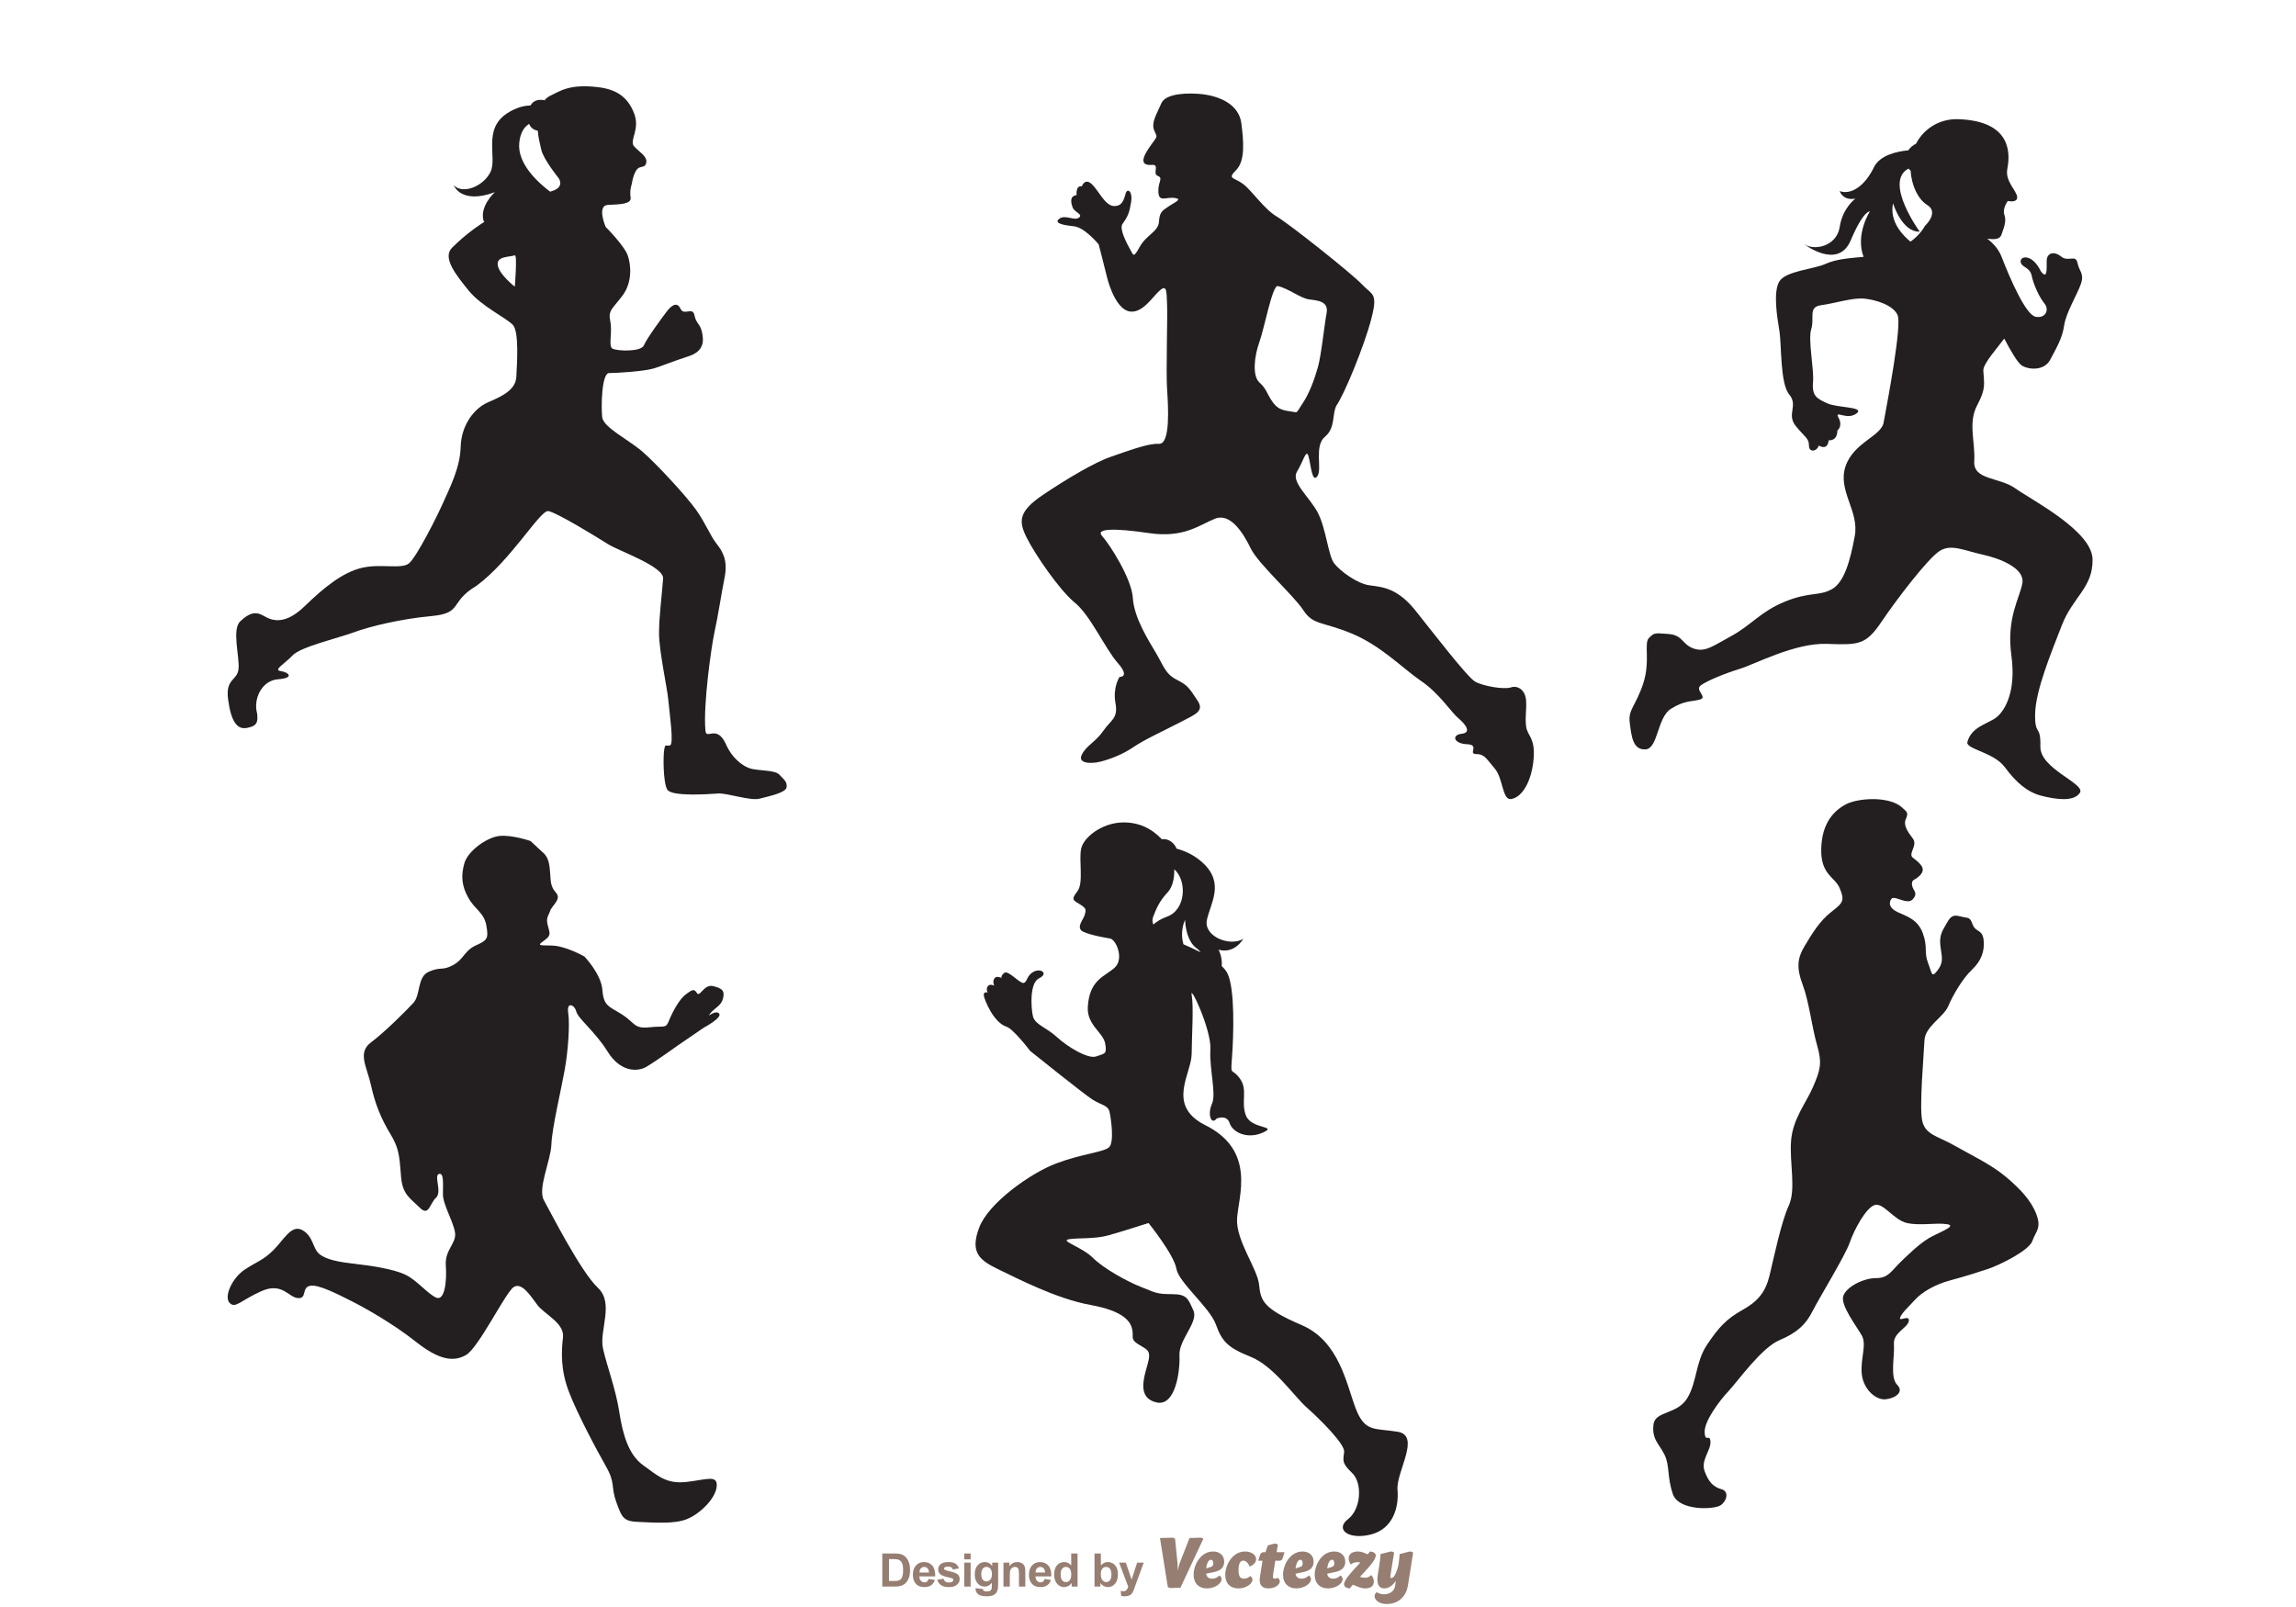 <?xml version="1.0" encoding="UTF-8" standalone="no"?>
<!-- Created with Inkscape (http://www.inkscape.org/) -->

<svg
   xmlns:dc="http://purl.org/dc/elements/1.1/"
   xmlns:cc="http://creativecommons.org/ns#"
   xmlns:rdf="http://www.w3.org/1999/02/22-rdf-syntax-ns#"
   xmlns:svg="http://www.w3.org/2000/svg"
   xmlns="http://www.w3.org/2000/svg"
   xmlns:sodipodi="http://sodipodi.sourceforge.net/DTD/sodipodi-0.dtd"
   xmlns:inkscape="http://www.inkscape.org/namespaces/inkscape"
   version="1.1"
   id="svg64"
   xml:space="preserve"
   width="1866.667"
   height="1306.667"
   viewBox="0 0 1866.667 1306.667"
   sodipodi:docname="6-01.svg"
   inkscape:version="0.92+devel unknown"><defs
     id="defs68" /><sodipodi:namedview
     pagecolor="#ffffff"
     bordercolor="#666666"
     inkscape:document-rotation="0"
     borderopacity="1"
     objecttolerance="10"
     gridtolerance="10"
     guidetolerance="10"
     inkscape:pageopacity="0"
     inkscape:pageshadow="2"
     inkscape:window-width="1920"
     inkscape:window-height="1016"
     id="namedview66"
     showgrid="true"
     inkscape:zoom="1.3075636"
     inkscape:cx="1581.5167"
     inkscape:cy="905.0559"
     inkscape:window-x="0"
     inkscape:window-y="0"
     inkscape:window-maximized="1"
     inkscape:current-layer="g72" /><g
     id="g72"
     inkscape:groupmode="layer"
     inkscape:label="ink_ext_XXXXXX"
     transform="matrix(1.333,0,0,-1.333,0,1306.667)"><g
       id="g74"
       transform="scale(0.1)"><path
         d="m 3368.59,8637.56 c -4.62,-1.47 -9.02,-2.84 -13.31,-4.16 -75.81,57.03 -200.71,171.27 -188.31,297.76 6.14,62.66 30.75,97 60.1,115.65 10.55,-26.15 31.38,-37.83 53.18,-42.27 2.43,-37.43 10.81,-71.93 21.13,-115.83 14.15,-60.13 106.12,-173.33 106.12,-173.33 0,0 38.91,-53.06 -38.91,-77.82 z M 3139.85,8053.9 c 0,0 -94.33,73.11 -103.76,129.71 -9.44,56.59 66.03,49.52 103.76,61.31 16.38,5.12 0,-191.02 0,-191.02 z M 4755.22,5075.49 c -24.76,28.29 -102.58,24.76 -162.72,35.37 -60.13,10.61 -130.88,70.75 -166.53,155.64 -56.88,120.27 -119.99,17.69 -123.53,81.36 -14.15,152.1 35.38,509.37 56.6,604.88 21.22,95.51 38.91,219.31 60.14,325.43 21.22,106.12 -10.62,159.18 -49.53,208.7 -38.91,49.53 -63.67,120.27 -123.8,205.17 -60.14,84.89 -240.54,279.45 -325.44,353.73 -84.89,74.28 -240.53,148.57 -247.61,212.24 -7.07,63.67 -3.54,268.83 42.45,268.83 45.99,0 215.78,10.62 272.37,28.3 56.6,17.69 113.2,42.45 212.24,74.29 99.05,31.83 91.97,99.04 81.36,148.56 -10.61,49.53 -35.37,49.53 -45.99,102.59 -10.61,53.06 -63.67,-7.08 -84.89,38.91 -21.22,45.98 -56.6,17.68 -81.36,-14.15 -24.76,-31.84 -123.8,-166.26 -141.49,-208.7 -17.69,-42.45 -162.72,-35.38 -191.02,-21.23 -28.29,14.15 0,99.05 -14.15,166.26 -14.14,67.2 10.62,74.28 72.86,155.64 62.24,81.36 54.49,187.47 33.26,247.61 -21.22,60.13 -134.41,173.33 -134.41,173.33 0,0 -56.6,130.88 14.15,134.42 70.74,3.53 145.03,3.53 137.95,45.98 -7.07,42.45 7.08,81.36 7.08,81.36 0,0 7.07,53.06 28.29,84.89 21.23,31.84 53.06,7.08 60.14,45.99 7.07,38.91 -42.45,63.67 -74.29,99.04 -31.83,35.38 38.91,102.59 0,201.63 -38.91,99.05 -106.43,145.64 -219.31,159.18 -176.86,21.22 -233.46,-24.76 -293.6,-53.06 -13.48,-6.35 -24.16,-15.84 -33.15,-26.93 -27.31,5.68 -64.8,5.14 -85.82,-31.41 -40.43,-1.18 -88.72,-13.1 -142.18,-47.78 -152.71,-99.04 -57.2,-272.37 -103.19,-360.81 -45.98,-88.43 -169.79,-134.41 -222.85,-77.82 0,0 42.45,-120.26 251.15,-42.44 0,0 -99.05,-88.44 -67.21,-180.41 l 7.59,2.4 c -95.11,-60.6 -159.62,-119.05 -202.14,-161.58 -60.14,-60.13 24.76,-166.25 102.58,-261.76 77.82,-95.5 229.93,-166.25 268.84,-208.7 38.91,-42.45 24.76,-237 21.22,-314.82 -3.54,-77.82 -77.82,-116.73 -169.79,-155.64 -91.97,-38.91 -166.25,-145.03 -169.79,-272.37 -3.54,-127.35 -63.67,-244.08 -106.12,-339.59 -42.45,-95.5 -162.72,-332.5 -208.7,-371.41 -45.99,-38.91 -173.33,0 -290.06,-28.3 -116.73,-28.3 -229.93,-120.27 -346.66,-233.47 -116.73,-113.19 -194.55,-91.97 -247.61,-60.13 -53.06,31.84 -91.97,17.69 -145.03,-31.84 -53.06,-49.52 -3.54,-215.77 -10.61,-290.06 -7.08,-74.28 -81.36,-56.59 -63.67,-187.47 17.68,-130.88 53.05,-183.94 113.19,-173.33 60.13,10.61 70.75,31.83 63.67,88.43 -24.76,88.43 28.3,201.63 128.2,208.7 99.9,7.08 66.35,42.45 16.83,49.53 -49.52,7.07 21.22,42.44 70.75,95.5 49.52,53.06 279.44,106.12 374.95,141.5 95.51,35.37 282.99,81.35 474,99.04 191.02,17.69 106.12,84.9 272.38,183.94 208.7,152.11 389.1,463.39 438.62,456.31 49.52,-7.07 297.14,-159.18 364.35,-201.62 67.2,-42.45 346.65,-137.96 336.04,-212.24 -7.07,-99.05 -24.76,-226.39 -24.76,-332.51 0,-106.12 49.52,-328.97 56.6,-406.79 7.07,-77.82 35.37,-268.84 10.61,-275.91 -24.76,-7.08 -28.3,14.15 -35.38,-24.76 -7.07,-38.91 -7.07,-198.09 17.69,-244.08 24.76,-45.98 258.23,-28.3 311.28,-24.76 53.06,3.54 198.09,-45.98 251.15,-31.83 53.06,14.15 162.72,35.37 166.26,70.74 3.54,35.38 -17.69,45.99 -42.45,74.29"
         style="fill:#231f20;fill-opacity:1;fill-rule:nonzero;stroke:none"
         id="path76"
         inkscape:connector-curvature="0" /><path
         d="m 7680.58,7714.32 c 31.83,88.43 79.49,350.09 112.82,343.12 62.78,-13.12 138.33,-74.28 191.39,-81.36 53.06,-7.07 120.27,-10.61 106.12,-84.89 -14.15,-74.29 -31.84,-254.69 -53.06,-328.97 -21.23,-74.29 -51.52,-159.18 -94.74,-222.85 -43.22,-63.67 -21.99,-53.06 -75.05,-45.99 -53.06,7.08 -81.36,17.69 -113.2,67.21 -31.83,49.52 -31.83,70.75 -74.28,109.66 -42.45,38.91 -31.84,155.64 0,244.07 z M 6262.12,6522.25 c 49.52,-99.05 198.09,-318.36 293.59,-396.18 95.51,-77.82 183.94,-279.45 261.76,-367.88 77.82,-88.44 10.62,-84.9 10.62,-84.9 0,0 -42.45,-63.67 -24.77,-159.18 17.69,-95.5 -28.29,-102.58 -74.28,-169.79 -45.98,-67.21 -102.58,-88.43 -130.88,-145.03 -28.3,-56.59 60.13,-56.59 114.98,-42.45 54.85,14.15 132.63,42.45 199.84,88.44 67.21,45.98 176.87,95.5 279.45,148.56 102.58,53.06 155.64,70.75 109.66,137.96 -45.99,67.21 -53.06,88.43 -123.81,123.81 -70.75,35.37 -81.36,84.89 -127.34,162.71 -45.99,77.82 -134.42,215.78 -141.5,336.05 -7.07,120.27 -145.03,332.5 -187.47,378.49 -42.45,45.98 70.74,49.52 286.52,17.69 215.77,-31.84 311.28,53.06 403.25,88.43 91.97,35.37 169.79,-84.9 215.78,-180.4 45.98,-95.51 261.76,-286.53 321.89,-378.5 60.14,-91.97 113.2,-67.21 293.6,-141.49 180.4,-74.28 314.82,-215.78 424.48,-290.06 109.65,-74.28 183.94,-191.01 226.39,-226.39 42.44,-35.37 84.89,-88.43 21.22,-95.5 -63.67,-7.08 -49.52,-60.14 31.84,-63.68 81.35,-3.53 3.53,-60.13 56.59,-60.13 53.06,0 63.67,-31.84 113.2,-88.43 49.52,-56.6 45.98,-187.48 95.5,-186.49 74.29,8.06 130.89,115.74 141.5,246.62 10.61,130.88 -38.91,137.96 -45.99,198.09 -7.07,60.13 3.54,91.97 0,155.64 -3.54,63.67 -49.52,95.51 -91.97,81.36 -42.45,-14.15 -169.79,7.08 -219.31,35.37 -49.52,28.3 -279.45,328.97 -353.73,420.94 -116.73,152.11 -212.24,155.65 -290.06,166.26 -77.82,10.61 -180.41,88.43 -215.78,134.42 -35.37,45.98 -49.52,212.23 -99.04,307.74 -49.53,95.51 -166.26,187.48 -127.35,251.15 38.91,63.67 56.6,145.03 70.75,91.97 14.15,-53.06 21.22,-162.72 53.06,-120.27 31.84,42.45 -21.22,183.94 45.98,240.54 67.21,56.6 42.45,137.96 70.75,191.01 49.52,70.75 169.79,364.35 212.24,527.06 42.45,162.72 7.07,145.03 -56.6,212.24 -63.67,67.21 -442.16,367.88 -519.98,413.87 -77.82,45.98 -148.57,155.64 -204.54,198.09 -55.97,42.45 -99.67,28.3 -43.07,84.89 56.59,56.6 45.98,176.87 31.83,286.53 -14.15,109.65 -124.52,163.93 -240.54,176.86 -66.19,7.38 -219.31,10.62 -247.61,-56.59 -28.3,-67.21 -63.67,-116.74 -42.45,-166.26 21.23,-49.52 21.23,-24.76 -35.37,-109.65 -56.6,-84.9 -28.3,-102.59 21.22,-99.05 49.53,3.54 0,-53.06 35.38,-67.21 35.37,-14.15 0,-35.37 3.54,-99.04 3.53,-63.68 45.98,-28.3 99.04,-35.38 53.06,-7.07 -3.54,-28.3 -38.91,-53.06 -35.37,-24.76 -53.06,-31.83 -56.6,-91.97 -3.53,-60.13 -77.82,-81.36 -116.73,-152.1 -38.91,-70.75 -38.91,-53.06 -56.6,-21.23 -17.68,31.84 -70.74,127.35 -49.52,159.18 35.38,49.53 42.45,70.75 53.06,134.42 10.61,63.67 -21.22,84.9 -31.83,56.6 -10.62,-28.3 -14.15,-81.36 -70.75,-81.36 -56.6,0 -95.51,95.51 -137.96,134.42 -42.44,38.91 -60.13,-14.15 -60.13,-14.15 -38.91,7.07 -31.84,-53.06 -31.84,-53.06 -42.44,-7.08 -35.37,-42.45 -24.76,-74.28 10.62,-31.84 67.21,-42.45 38.91,-63.68 -28.29,-21.22 -84.89,21.23 -120.26,-7.07 -35.38,-28.3 28.29,-38.91 91.97,-45.99 63.67,-7.07 148.56,-109.65 148.56,-109.65 0,0 31.84,-120.27 49.52,-194.55 17.69,-74.29 67.21,-208.71 145.03,-215.78 77.83,-7.07 137.96,95.51 180.41,130.88 42.45,35.37 38.91,-10.61 42.45,-88.43 3.53,-77.82 -7.08,-410.33 0,-516.45 7.07,-106.12 21.22,-336.05 -49.53,-332.51 -70.74,3.54 -194.55,-45.98 -290.06,-77.82 -95.5,-31.83 -265.3,-130.88 -417.4,-233.46 -152.1,-102.58 -148.57,-162.72 -99.04,-261.76"
         style="fill:#231f20;fill-opacity:1;fill-rule:nonzero;stroke:none"
         id="path78"
         inkscape:connector-curvature="0" /><path
         d="m 7323.49,3993.27 c -35.82,18.34 -72.63,34.88 -105.5,49.2 -23.93,83.31 9.95,148.69 9.95,148.69 0,0 1.04,-124.99 72.13,-174.51 8.57,-5.97 16.33,-14 23.42,-23.38 z m -205.34,217.91 c -36.84,-13.33 -63.68,-30.29 -83.49,-48.33 -6.62,15.5 -7.75,31.32 -1.41,47.17 18.87,47.17 33.02,89.62 89.61,150.93 27.89,30.21 40.82,83.34 38.93,139.04 78.88,-68.5 72.17,-246.92 -43.64,-288.81 z M 6089.97,2059.34 c 117.91,-56.6 353.73,-179.23 561.25,-216.96 207.53,-37.73 245.26,-103.76 254.69,-150.92 9.43,-47.17 -14.15,-56.6 37.73,-89.61 51.88,-33.02 80.18,-33.02 56.6,-117.92 -23.58,-84.89 -66.03,-207.52 51.88,-235.82 117.91,-28.29 146.21,193.38 141.49,287.71 -4.71,94.32 117.91,202.8 84.9,273.55 -33.02,70.74 -37.73,99.04 -132.06,99.04 -94.33,0 -99.05,9.44 -183.94,42.45 -84.9,33.02 -231.11,113.19 -297.14,179.22 -66.03,66.03 -202.8,103.76 -146.21,113.2 56.6,9.43 155.64,0 240.54,23.58 84.9,23.58 245.25,75.46 245.25,75.46 0,0 155.65,-193.37 169.8,-278.27 14.15,-84.89 202.8,-235.82 240.53,-339.58 37.73,-103.76 70.75,-141.49 212.24,-198.09 141.49,-56.59 264.12,-240.54 344.3,-311.28 80.18,-70.75 231.1,-221.67 226.39,-268.838 -4.72,-47.16 -18.87,-66.032 47.16,-127.34 66.03,-61.313 56.6,-221.672 -23.58,-282.992 -80.18,-61.309 0,-127.34 136.78,-94.321 136.77,33.012 174.5,165.071 165.07,273.551 -9.43,108.481 144.23,330.15 1.37,353.73 -142.86,23.58 -199.46,-4.72 -256.06,141.49 -56.59,146.21 -99.04,410.33 -330.14,509.38 -231.11,99.04 -249.98,146.2 -259.41,245.25 -9.43,99.04 -141.49,268.83 -134.42,403.25 7.08,134.42 120.27,417.41 -198.09,573.05 -233.46,120.27 -79.9,311.28 -78.86,431.55 1.04,120.27 13.11,290.06 0,360.81 -13.11,70.74 121.31,-212.24 114.24,-332.51 -7.08,-120.27 37.73,-271.2 9.43,-332.51 -28.3,-61.31 -4.72,-132.06 28.3,-89.61 0,0 61.31,28.3 80.18,-28.3 18.86,-56.6 108.48,-99.04 202.8,-56.6 94.33,42.45 -70.74,18.87 -103.76,103.76 -33.01,84.9 14.15,155.65 -37.73,226.39 -51.88,70.75 -56.6,4.72 -47.16,132.06 9.43,127.35 18.86,415.05 -28.3,509.38 -7.43,14.86 -19.56,29.32 -34.42,43.37 4.77,58.38 -19.82,100.48 -19.82,100.48 99.04,-28.3 150.92,66.03 150.92,66.03 -80.17,-49.53 -242.89,14.15 -221.67,115.55 21.23,101.4 110.84,224.03 -25.94,349.01 -50.65,46.29 -107.33,71.82 -158.66,85.71 -14.83,34.37 -44.68,58.14 -79.51,58.14 -3.54,0 -6.9,-0.76 -10.33,-1.23 -62.69,65.82 -141.5,106.85 -246.72,102.64 -117.91,-4.72 -228.75,-87.26 -245.25,-158 -16.51,-70.75 16.5,-209.88 -23.59,-261.76 -40.09,-51.89 -25.94,-54.24 16.51,-80.18 42.45,-25.94 35.37,-35.38 28.3,-63.68 -7.07,-28.29 -58.96,-80.17 -7.07,-103.76 51.88,-23.58 160.35,-40.09 160.35,-40.09 37.74,-4.71 89.62,-124.98 28.3,-179.22 -61.31,-54.24 -153.28,-73.1 -162.72,-238.18 -6.35,-111.28 94.33,-155.64 106.12,-224.03 11.8,-68.39 -4.71,-58.95 -54.23,-77.82 -49.53,-18.86 -176.87,58.96 -240.54,117.91 -63.67,58.96 -134.42,75.46 -146.21,127.34 -11.79,51.88 -21.22,202.81 37.73,231.11 58.96,28.3 11.79,63.67 -33.01,40.09 -44.81,-23.58 -37.74,-63.67 -61.32,-68.39 -23.58,-4.72 -94.32,80.18 -117.91,61.31 -23.58,-18.86 -16.51,-30.65 -16.51,-30.65 0,0 -33.01,16.5 -44.8,-4.72 -11.79,-21.22 0,-42.45 0,-42.45 0,0 -28.3,14.15 -40.09,-4.71 -11.79,-18.87 0,-37.74 0,-37.74 0,0 -25.94,9.44 -23.58,-16.5 2.36,-25.94 58.95,-165.08 136.77,-191.02 42.45,-11.79 146.21,-148.56 146.21,-148.56 0,0 323.08,-259.41 377.32,-294.78 54.24,-35.37 96.68,-35.37 106.11,-75.46 9.44,-40.09 30.66,-186.3 -2.35,-216.96 -33.02,-30.65 -167.44,-40.09 -323.08,-99.04 -155.64,-58.96 -412.68,-240.54 -469.28,-391.47 -56.6,-150.92 0,-198.08 117.91,-254.68"
         style="fill:#231f20;fill-opacity:1;fill-rule:nonzero;stroke:none"
         id="path80"
         inkscape:connector-curvature="0" /><path
         d="m 11652.1,8328.54 c -46,37.21 -129.7,122.26 -106.3,234.12 0,0 53.1,-176.99 162.8,-173.46 0,0 -222.1,304.78 -68.1,385.15 3.9,-5.11 8.2,-9.87 13,-14.42 5.4,-92.73 46.5,-174.24 101,-208.01 74.3,-45.99 -14.1,-127.34 -14.1,-127.34 0,0 -28.2,-54.58 -88.3,-96.04 z m 792.2,-3079.62 c 3.6,137.95 -35.4,60.13 -31.8,201.63 3.5,141.49 95.5,364.34 162.7,537.67 67.2,173.33 191,229.92 187.5,403.25 -3.6,173.33 -371.4,360.81 -470.5,431.55 -99,70.75 -258.2,49.53 -251.1,166.26 7,116.73 -38.9,234.64 17.7,340.76 56.6,106.12 41.2,130.88 37.7,212.24 -1.9,42.49 89.7,142.51 127.6,194.85 35.3,-67.64 81.2,-148.3 107.1,-164.2 46,-28.29 137.9,-31.83 173.3,35.38 35.3,67.21 74.2,130.88 84.9,208.7 10.6,77.82 81.3,191.01 102.5,254.68 21.3,63.68 -10.6,74.29 -21.2,127.35 -10.6,53.06 -56.6,3.54 -99,38.06 -42.5,34.52 -88.5,25.61 -88.7,-27.45 -0.2,-53.06 3.8,-113.19 -35.1,-63.02 -53.1,110.32 -127.4,94.86 -123.8,59.48 3.5,-35.37 56.5,-31.83 67.2,-84.89 10.6,-53.06 45.9,-130.88 77.8,-169.79 31.8,-38.91 7.1,-91.97 -53.1,-81.36 -60.1,10.61 -155.6,229.92 -208.7,367.03 -17.6,45.5 -50.5,81.27 -86.4,108.99 39.7,-4.43 75.9,-6.25 86.4,25.43 14.2,42.44 31.9,81.35 17.7,120.27 -14.1,38.91 21.2,84.89 21.2,84.89 0,0 60.2,-14.15 56.6,24.76 -3.5,38.91 -74.3,95.51 -60.1,169.79 14.1,74.29 42.4,293.6 -300.7,304.21 -108.5,3.36 -207,-54.83 -255.8,-149.3 -20,-10.18 -36.2,-24.26 -47.7,-40.68 -70.4,-6.73 -173.4,-29.41 -209.4,-103.61 -56.6,-116.74 -141.5,-169.8 -208.7,-145.03 0,0 17.7,-60.14 95.5,-45.99 0,0 -77.8,-56.6 -95.5,-173.33 -17.7,-116.73 -155.6,-148.57 -219.3,-102.58 0,0 208.7,-162.72 286.5,21.22 77.8,183.94 116.8,176.87 116.8,176.87 0,0 -90.3,-141.04 -38.3,-277.19 -92.5,-8.83 -166.7,-13.5 -234.1,-43.86 -70.8,-31.83 -240.6,-42.44 -279.5,-106.12 -38.9,-63.67 -14.1,-215.77 0,-300.67 14.2,-84.89 3.6,-321.89 60.2,-389.1 56.6,-67.21 -17.7,-120.27 38.9,-191.02 56.6,-70.74 81.3,-74.28 81.3,-120.27 0,-45.98 49.6,-35.37 60.2,0 0,0 53,-35.37 60.1,31.84 0,0 53.1,-7.07 53.1,60.13 0,0 35.3,24.77 7,77.83 -28.3,53.06 56.6,-24.77 116.8,31.83 28.3,35.37 -127.4,28.3 -187.5,56.6 -60.1,28.3 -92,42.45 -84.9,127.34 7.1,84.9 -31.8,258.23 -10.6,325.43 21.2,67.21 -21.2,134.42 60.1,145.03 81.4,10.62 192.2,47.17 263,40.09 70.7,-7.07 174.5,-38.91 202.8,-99.04 28.3,-60.14 -59,-517.63 -83.8,-652.05 -10.6,-88.43 -183.9,-123.8 -233.4,-272.37 -49.5,-148.57 84.9,-272.37 56.6,-424.48 -28.3,-152.1 -63.7,-282.98 -141.5,-325.43 -77.8,-42.45 -134.4,-14.15 -283,-74.28 -148.6,-60.14 -208.7,-145.03 -325.4,-208.7 -116.8,-63.68 -162.7,-102.59 -233.5,-77.83 -70.7,24.77 -63.7,81.36 -152.1,88.44 -88.4,7.07 -88.4,7.07 -120.3,-24.76 -31.8,-31.84 10.6,-141.5 -35.3,-279.45 -46.02,-137.96 -92.01,-155.64 -81.4,-237 10.62,-81.36 17.69,-166.25 95.5,-162.72 77.8,3.54 70.8,194.55 155.7,247.61 84.8,53.06 127.3,42.45 176.8,56.6 49.5,14.15 -31.8,56.6 3.6,84.9 35.3,28.3 148.5,74.28 240.5,102.58 92,28.3 336,159.18 530.6,152.1 194.5,-7.07 237,-7.07 332.5,134.42 95.5,141.49 283,385.57 353.7,431.55 70.8,45.99 148.6,3.54 261.8,-21.22 113.2,-24.76 258.2,-84.9 244.1,-173.33 -14.2,-88.43 -99.1,-212.24 -67.2,-442.16 31.8,-229.93 -46,-350.2 -102.6,-385.57 -56.6,-35.37 -145.1,-56.6 -166.3,-145.03 -3.5,-42.45 162.7,-60.13 229.9,-152.1 67.3,-91.97 138,-152.11 222.9,-173.33 84.9,-21.23 194.5,-38.91 233.5,17.68 38.9,56.6 -244.1,145.03 -240.6,282.99"
         style="fill:#231f20;fill-opacity:1;fill-rule:nonzero;stroke:none"
         id="path82"
         inkscape:connector-curvature="0" /><path
         d="m 11603.1,4874.81 c 25.2,-24.06 38.9,-28.3 21.2,-67.21 -17.7,-38.91 10.6,-77.82 42.4,-120.27 31.9,-42.45 -31.8,-91.97 0,-116.73 31.9,-24.76 63.7,-49.52 60.2,-77.82 -3.6,-28.3 -46,-53.06 -46,-53.06 0,0 -31.1,-7.01 -15.8,-49.52 8.1,-22.54 33.7,-38.92 0,-74.29 -33.7,-35.37 -111.6,28.3 -129.3,3.54 -17.6,-24.76 -14.1,-56.6 39,-81.36 53,-24.76 120.8,-42.45 152.3,-127.34 31.6,-84.9 6.8,-116.73 31.6,-180.41 24.8,-63.67 21.2,-95.5 56.6,-49.52 35.4,45.99 31.8,70.75 21.2,137.96 -10.6,67.21 3.6,95.51 28.3,137.95 24.8,42.45 35.4,70.75 88.4,56.6 53.1,-14.15 60.2,0 77.9,-49.52 17.7,-49.52 60.1,-28.3 67.2,-95.51 7.1,-67.21 -14.2,-127.34 -70.8,-180.4 -56.6,-53.06 -116.7,-155.64 -145,-222.85 -28.3,-67.21 -141.5,-123.81 -145,-208.71 -3.6,-84.89 -31.9,-399.71 -14.2,-488.14 17.7,-88.44 95.5,-95.51 194.6,-152.11 99,-56.6 226.4,-116.73 314.8,-191.01 88.4,-74.29 155.6,-145.03 187.5,-229.93 31.8,-84.89 -3.6,-102.58 -24.8,-162.72 -21.2,-60.13 -205.2,-148.56 -268.8,-169.79 -63.7,-21.22 -141.5,-45.98 -233.5,-70.74 -92,-24.76 -169.8,-70.75 -212.2,-116.73 -42.5,-45.99 -81.4,-81.36 -92,-109.66 -10.6,-28.3 60.1,21.22 53.1,-21.22 -7.1,-42.45 -96.7,-70.75 -90.8,-141.5 5.9,-70.74 -26,-201.62 20,-247.61 46,-45.98 -17.7,-84.89 -74.3,-88.43 -56.6,-3.54 -130.8,60.13 -141.5,152.1 -10.6,91.97 31.9,180.41 0,237 -31.8,56.6 -130.8,183.94 -113.2,240.54 17.7,56.6 123.9,109.66 198.1,109.66 74.3,0 92,38.91 141.5,88.43 49.6,49.52 120.3,116.73 176.9,152.1 56.6,35.38 183.9,77.82 116.7,88.44 -67.2,10.61 -162.7,-10.62 -244,7.07 -81.4,17.69 -145.1,127.34 -198.1,109.66 -53.1,-17.69 -123.8,-148.57 -152.1,-229.93 -28.3,-81.36 -187.5,-339.58 -226.4,-417.4 -38.9,-77.82 -92,-130.88 -201.7,-176.87 -109.6,-45.98 -254.6,-251.14 -311.2,-311.28 -56.6,-60.13 -148.6,-183.94 -145.1,-251.15 3.6,-67.21 31.9,-3.54 35.4,-56.6 3.5,-53.059 -60.3,-113.188 -35.5,-180.399 24.9,-67.211 53.2,-95.512 102.7,-109.66 49.5,-14.141 31.8,-74.281 -7.1,-99.039 -38.9,-24.762 -254.7,-35.371 -290,70.75 -35.4,106.117 -17.7,169.789 -49.5,237 -31.9,67.199 -81.4,95.498 -67.3,191.008 14.2,77.82 145.1,56.6 205.2,155.64 60.1,99.05 49.5,219.32 120.3,325.44 70.7,106.11 120.2,159.17 215.8,212.23 95.5,53.06 141.4,109.66 166.2,212.24 24.8,102.59 70.8,325.44 116.7,424.48 46,99.05 3.6,261.76 14.2,396.18 10.6,134.42 92,229.93 134.4,328.97 42.5,99.04 56.6,141.49 24.8,251.15 -31.9,109.66 -49.6,268.83 -88.5,371.42 -38.9,102.58 -31.8,162.71 10.6,233.46 42.5,70.75 92,155.64 166.3,212.24 74.3,56.6 77.8,70.74 49.5,141.49 -28.3,70.75 -116.7,81.36 -113.2,240.54 3.6,159.18 77.5,233.46 150.2,272.37 72.7,38.91 267.2,53.06 345.1,-21.22"
         style="fill:#231f20;fill-opacity:1;fill-rule:nonzero;stroke:none"
         id="path84"
         inkscape:connector-curvature="0" /><path
         d="m 3320.5,4593.76 c 31.84,-35.37 31.84,-84.89 35.38,-123.8 3.54,-38.91 0,-74.28 35.37,-113.19 35.37,-38.92 -24.76,-77.83 -35.37,-109.66 -10.61,-31.84 -28.3,-42.45 -14.15,-91.97 14.15,-49.52 17.69,-60.14 -21.23,-88.43 -38.91,-28.3 -45.57,-31.84 40.89,-31.84 86.46,0 203.19,-67.21 203.19,-67.21 0,0 102.58,-106.12 109.66,-205.16 7.07,-99.05 42.59,-99.05 120.34,-148.57 77.75,-49.52 70.67,-88.43 166.18,-77.82 95.51,10.61 99.04,-10.61 120.27,42.45 21.22,53.06 63.67,130.88 102.58,159.17 38.91,28.3 49.52,35.38 67.21,7.08 17.68,-28.3 42.45,56.6 99.04,42.45 56.6,-14.15 70.75,-28.3 60.14,-74.29 -10.61,-45.98 -49.53,-56.59 -77.82,-91.97 -28.3,-35.37 28.29,24.77 53.06,0 24.76,-24.76 -91.97,-86.65 -91.97,-86.65 l -162.72,-111.44 c 0,0 -127.34,-91.97 -187.48,-127.34 -60.13,-35.37 -162.71,-28.3 -237,91.97 -74.28,120.27 -180.4,201.63 -191.01,244.08 -10.61,42.44 -60.14,63.67 -49.53,-7.08 10.62,-70.74 0,-228.24 -21.22,-347.58 -21.22,-119.34 -77.82,-356.34 -81.36,-455.39 -3.53,-99.04 -84.89,-268.83 -45.98,-339.58 38.91,-70.75 226.39,-438.63 328.97,-534.14 102.58,-95.5 7.07,-261.76 31.83,-371.41 24.76,-109.66 77.82,-247.61 99.05,-385.57 21.22,-137.96 56.6,-261.761 145.03,-325.429 88.43,-63.671 141.49,-116.73 265.3,-102.582 123.8,14.141 191.01,45.981 183.94,-28.3 -7.08,-74.289 -102.59,-166.258 -180.41,-198.09 -77.82,-31.84 -201.62,-21.227 -293.59,-17.688 -91.97,3.539 -102.59,21.219 -137.96,120.27 -35.37,99.039 -3.54,113.191 -63.67,219.308 -60.13,106.121 -176.87,325.441 -226.39,456.321 -49.52,130.88 -45.98,240.53 -35.37,328.97 10.61,88.43 -113.2,141.49 -155.64,198.09 -42.45,56.59 -95.51,141.49 -145.03,109.65 -49.53,-31.83 -212.24,-367.88 -290.06,-413.86 -77.82,-45.99 -169.79,-28.3 -307.75,81.35 -137.95,109.66 -314.82,208.71 -392.64,247.62 -77.82,38.91 -205.16,106.12 -254.69,91.97 -49.52,-14.15 -14.15,-77.82 -70.74,-74.29 -56.6,3.54 -95.51,99.05 -222.85,42.45 -127.35,-56.6 -159.18,-109.66 -194.56,-70.74 -35.37,38.9 17.69,152.1 91.97,201.62 74.29,49.52 113.2,56.6 176.87,120.27 63.67,63.67 109.66,159.18 176.87,120.27 67.2,-38.91 60.13,-109.66 102.58,-145.03 42.45,-35.37 123.8,-49.52 219.31,-60.14 95.51,-10.61 237,-31.83 307.75,-67.2 70.74,-35.38 130.88,-113.2 183.94,-137.96 53.06,-24.76 67.21,99.05 60.13,194.55 -7.07,95.51 63.67,134.42 56.6,198.09 -7.08,63.67 -74.28,173.33 -74.28,237 0,63.67 7.07,134.42 -24.77,123.81 -31.83,-10.61 21.23,-109.66 -17.68,-145.03 -38.91,-35.37 -42.45,-116.73 -99.05,-60.14 -56.59,56.6 -102.58,77.83 -113.19,180.41 -10.61,102.58 -3.54,166.25 -63.67,265.3 -60.14,99.04 -95.51,187.47 -120.27,300.67 -24.76,113.19 -84.9,198.09 0,261.76 84.89,63.67 212.24,191.01 258.22,240.54 45.99,49.52 21.23,159.17 95.51,191.01 74.28,31.84 77.82,3.54 145.03,38.91 67.21,35.37 69.85,88.43 139.28,120.27 69.42,31.84 80.03,38.91 65.88,120.27 -14.15,81.36 -67.21,95.51 -109.65,169.79 -42.45,74.28 -45.99,137.95 -24.76,212.24 21.22,74.28 137.95,159.18 215.77,166.25 77.82,7.08 187.48,-30.95 187.48,-30.95 l 84.89,-78.71"
         style="fill:#231f20;fill-opacity:1;fill-rule:nonzero;stroke:none"
         id="path86"
         inkscape:connector-curvature="0" /><path
         d="m 7322.79,422.992 c 8.46,0 16.24,-7.371 16.24,-7.371 l -139.45,-297.84 c -15.27,0 -51.92,-2.179 -60.87,-2.179 -8.44,0 -16.24,7.367 -16.24,7.367 l -47.68,297.851 c 28.92,0 65.08,2.172 75.91,2.172 8.48,0 16.24,-7.371 16.24,-7.371 l 14.58,-145.711 c 1.26,-12.551 1.35,-29.969 0.85,-48.32 4.69,20.031 9.84,38.992 14.89,51.789 l 57.97,147.473 c 25.71,0 57.62,2.14 67.53,2.14 h 0.03"
         style="fill:#967e72;fill-opacity:1;fill-rule:nonzero;stroke:none"
         id="path88"
         inkscape:connector-curvature="0" /><path
         d="m 7386.46,244.891 c 10.1,3.191 13.12,11.519 13.12,21.05 0,8.969 -2.9,22.379 -13.32,22.379 -18.76,0 -27.02,-30.289 -30.01,-53 z m 80.02,31.172 c 0,-32.442 -18.1,-53.872 -63.21,-63.172 l -47.33,-9.77 c 3.64,-20.402 16.45,-30.371 37.74,-30.371 26.07,0 43.52,19.68 43.52,19.68 0,0 13.3,-7.418 13.3,-22.649 0,-27.019 -41.44,-56.332 -89.64,-56.332 -48.9,0 -80.81,30.903 -80.81,83.082 0,60.282 42.71,142.051 118.72,142.051 41.63,0 67.71,-24.652 67.71,-62.519"
         style="fill:#967e72;fill-opacity:1;fill-rule:nonzero;stroke:none"
         id="path90"
         inkscape:connector-curvature="0" /><path
         d="m 7593.91,338.582 c 38.35,0 67.17,-20.32 67.17,-46.711 0,-33 -39.95,-45.058 -39.95,-45.058 0,0 -11.72,36.039 -38.58,36.039 -18.2,0 -28.68,-18.411 -28.68,-57.672 0,-36.16 9.52,-52.43 32.91,-52.43 24.01,0 38.78,16.352 38.78,16.352 0,0 13.32,-7.411 13.32,-22.223 0,-25.859 -39.8,-53.43 -86.14,-53.43 -49.34,0 -79.74,30.903 -79.74,82.274 0,61.09 43.67,142.859 120.94,142.859 h -0.03"
         style="fill:#967e72;fill-opacity:1;fill-rule:nonzero;stroke:none"
         id="path92"
         inkscape:connector-curvature="0" /><path
         d="m 7778.18,386.719 c 9.24,0 15.39,-7.047 15.39,-7.047 l -7.22,-45.43 h 48.12 l -10.85,-34.633 c -3.52,-11.148 -9.06,-17.308 -20.34,-17.308 h -25.14 l -14.02,-88.512 c -2.28,-14.309 0.84,-20.93 10.58,-21.039 8.85,-0.059 17.58,5.402 17.58,5.402 0,0 13.43,-7.48 13.43,-21.523 0,-21.668 -30.91,-43.18 -70.01,-43.18 -41.48,0 -58.21,25.383 -51.18,69.793 l 15.66,99.059 h -26.1 l 11.36,36.129 c 2.92,9.269 10.57,15.812 19.93,15.812 h 12.69 l 15.21,41.828 c 18.83,4.61 36.37,10.649 44.91,10.649"
         style="fill:#967e72;fill-opacity:1;fill-rule:nonzero;stroke:none"
         id="path94"
         inkscape:connector-curvature="0" /><path
         d="m 7931.82,244.891 c 10.09,3.191 13.12,11.519 13.12,21.05 0,8.969 -2.92,22.379 -13.32,22.379 -18.76,0 -27.05,-30.289 -30.02,-53 z m 80,31.172 c 0,-32.442 -18.09,-53.872 -63.2,-63.172 l -47.34,-9.77 c 3.66,-20.402 16.47,-30.371 37.73,-30.371 26.07,0 43.53,19.68 43.53,19.68 0,0 13.32,-7.418 13.32,-22.649 0,-27.019 -41.44,-56.332 -89.64,-56.332 -48.92,0 -80.81,30.903 -80.81,83.082 0,60.282 42.69,142.051 118.72,142.051 41.62,0 67.71,-24.652 67.71,-62.519 h -0.02"
         style="fill:#967e72;fill-opacity:1;fill-rule:nonzero;stroke:none"
         id="path96"
         inkscape:connector-curvature="0" /><path
         d="m 8124.89,244.891 c 10.09,3.191 13.12,11.519 13.12,21.05 0,8.969 -2.94,22.379 -13.32,22.379 -18.76,0 -27.05,-30.289 -30.03,-53 z m 79.99,31.172 c 0,-32.442 -18.09,-53.872 -63.19,-63.172 l -47.34,-9.77 c 3.64,-20.402 16.46,-30.371 37.73,-30.371 26.1,0 43.52,19.68 43.52,19.68 0,0 13.33,-7.418 13.33,-22.649 0,-27.019 -41.44,-56.332 -89.64,-56.332 -48.92,0 -80.83,30.903 -80.83,83.082 0,60.282 42.73,142.051 118.72,142.051 41.64,0 67.73,-24.652 67.73,-62.519 h -0.03"
         style="fill:#967e72;fill-opacity:1;fill-rule:nonzero;stroke:none"
         id="path98"
         inkscape:connector-curvature="0" /><path
         d="m 8362.82,195.199 c 0,0 16.28,-15.039 16.28,-39.898 0,-33.172 -28.09,-41.852 -51.63,-41.852 -30.67,0 -52.98,14.621 -76.32,22.512 -6.5,-7.5 -12.87,-15.02 -18.98,-22.512 0,0 -34.57,0.871 -34.57,24.422 0,28.719 47.86,77.969 99.44,133.777 -5.95,1.082 -11.65,1.813 -16.8,1.813 -29.32,0 -40.68,-14.652 -40.68,-14.652 0,0 -15.08,17.343 -13.81,39.91 1.71,31.293 31.47,39.863 54.84,39.863 24.78,0 42.97,-9.57 60.86,-17.41 l 14.52,17.41 c 0,0 34.88,-1.062 34.88,-24.742 0,-27.711 -46.33,-76.07 -96.41,-130.07 10.6,-2.961 20.46,-5.36 30.25,-5.36 25.98,0 38.13,16.789 38.13,16.789"
         style="fill:#967e72;fill-opacity:1;fill-rule:nonzero;stroke:none"
         id="path100"
         inkscape:connector-curvature="0" /><path
         d="M 8587.27,132.551 C 8574.83,56.73 8522.86,18.199 8457.08,18.199 c -42,0 -73.35,22.062 -73.35,47.633 0,16.867 14.04,24.68 14.04,24.68 0,0 14.28,-13 42.43,-13 26.41,0 62.21,11.258 68.49,51.109 l 4.94,31.02 c -17.72,-25.5 -41.24,-46.192 -70.94,-46.192 -33.38,0 -48.24,27.313 -39.45,82.801 l 9.5,60.07 c 5.84,36.789 7.44,66.801 7.44,66.801 23.75,4.391 55.07,15.461 66.03,15.461 8.49,0 16.36,-7.07 16.36,-7.07 l -11.89,-75.192 -11,-69.371 c -1.01,-6.386 0.2,-9.976 6,-9.976 27.66,0 43.26,79.347 43.26,79.347 5.81,36.789 7.43,66.801 7.43,66.801 23.72,4.391 55.05,15.461 66.01,15.461 8.5,0 16.38,-7.07 16.38,-7.07 l -11.91,-75.192 -19.58,-123.769"
         style="fill:#967e72;fill-opacity:1;fill-rule:nonzero;stroke:none"
         id="path102"
         inkscape:connector-curvature="0" /><path
         d="M 5421.98,292.301 V 158.672 h 30.41 c 11.38,0 19.59,0.641 24.64,1.918 6.6,1.652 12.08,4.449 16.44,8.402 4.36,3.938 7.91,10.43 10.67,19.477 2.75,9.023 4.13,21.351 4.13,36.941 0,15.602 -1.38,27.57 -4.13,35.922 -2.76,8.348 -6.61,14.867 -11.56,19.547 -4.96,4.672 -11.24,7.84 -18.86,9.492 -5.69,1.289 -16.83,1.93 -33.44,1.93 z m -40.74,34.129 h 74.45 c 16.79,0 29.59,-1.289 38.4,-3.848 11.84,-3.492 21.97,-9.684 30.42,-18.59 8.44,-8.89 14.86,-19.801 19.26,-32.672 4.41,-12.91 6.61,-28.8 6.61,-47.699 0,-16.601 -2.07,-30.922 -6.19,-42.941 -5.05,-14.68 -12.25,-26.559 -21.61,-35.641 -7.06,-6.879 -16.61,-12.25 -28.63,-16.098 -8.99,-2.851 -21.01,-4.269 -36.05,-4.269 h -76.66 V 326.43"
         style="fill:#967e72;fill-opacity:1;fill-rule:nonzero;stroke:none"
         id="path104"
         inkscape:connector-curvature="0" /><path
         d="m 5665.85,210.27 c -0.27,11.199 -3.16,19.699 -8.67,25.539 -5.5,5.812 -12.2,8.73 -20.09,8.73 -8.44,0 -15.42,-3.07 -20.92,-9.219 -5.5,-6.148 -8.21,-14.5 -8.12,-25.05 z m -2.2,-39.079 38.54,-6.472 c -4.96,-14.129 -12.78,-24.887 -23.47,-32.278 -10.69,-7.39 -24.06,-11.07 -40.12,-11.07 -25.41,0 -44.22,8.301 -56.42,24.91 -9.64,13.301 -14.45,30.09 -14.45,50.367 0,24.223 6.33,43.184 18.99,56.903 12.66,13.719 28.67,20.578 48.03,20.578 21.74,0 38.9,-7.188 51.47,-21.527 12.57,-14.372 18.58,-36.36 18.03,-66 h -96.89 c 0.28,-11.473 3.4,-20.403 9.36,-26.762 5.96,-6.391 13.4,-9.57 22.3,-9.57 6.05,0 11.14,1.652 15.27,4.96 4.13,3.301 7.25,8.622 9.36,15.961"
         style="fill:#967e72;fill-opacity:1;fill-rule:nonzero;stroke:none"
         id="path106"
         inkscape:connector-curvature="0" /><path
         d="m 5716.5,166.371 38.81,5.918 c 1.65,-7.519 5,-13.238 10.04,-17.129 5.05,-3.91 12.12,-5.847 21.2,-5.847 10,0 17.52,1.828 22.57,5.5 3.39,2.566 5.09,6.007 5.09,10.316 0,2.941 -0.92,5.371 -2.75,7.301 -1.93,1.832 -6.24,3.531 -12.94,5.09 -31.19,6.882 -50.96,13.171 -59.31,18.851 -11.56,7.891 -17.34,18.859 -17.34,32.899 0,12.66 5,23.3 15,31.921 10,8.629 25.5,12.938 46.51,12.938 20,0 34.87,-3.258 44.59,-9.77 9.73,-6.507 16.43,-16.148 20.1,-28.898 l -36.47,-6.742 c -1.56,5.683 -4.52,10.043 -8.88,13.07 -4.36,3.031 -10.57,4.543 -18.65,4.543 -10.18,0 -17.48,-1.422 -21.88,-4.262 -2.94,-2.019 -4.4,-4.64 -4.4,-7.851 0,-2.75 1.28,-5.09 3.85,-7.02 3.49,-2.57 15.53,-6.187 36.12,-10.867 20.6,-4.684 34.98,-10.41 43.15,-17.203 8.07,-6.887 12.11,-16.469 12.11,-28.77 0,-13.386 -5.6,-24.91 -16.79,-34.539 -11.19,-9.629 -27.75,-14.449 -49.68,-14.449 -19.91,0 -35.67,4.039 -47.27,12.109 -11.61,8.071 -19.2,19.04 -22.78,32.891"
         style="fill:#967e72;fill-opacity:1;fill-rule:nonzero;stroke:none"
         id="path108"
         inkscape:connector-curvature="0" /><path
         d="m 5881.24,124.672 v 146.16 h 38.67 v -146.16 z m 0,165.98 v 35.778 h 38.67 v -35.778 h -38.67"
         style="fill:#967e72;fill-opacity:1;fill-rule:nonzero;stroke:none"
         id="path110"
         inkscape:connector-curvature="0" /><path
         d="m 5984.88,200.781 c 0,-15.511 3,-26.871 9.01,-34.062 6.01,-7.207 13.42,-10.809 22.23,-10.809 9.45,0 17.43,3.692 23.95,11.09 6.51,7.371 9.77,18.32 9.77,32.813 0,15.136 -3.12,26.378 -9.36,33.718 -6.24,7.34 -14.13,11.008 -23.67,11.008 -9.27,0 -16.91,-3.609 -22.92,-10.809 -6.01,-7.199 -9.01,-18.179 -9.01,-32.949 z m -34.54,-85.742 44.17,-5.367 c 0.74,-5.141 2.44,-8.672 5.1,-10.602 3.67,-2.75 9.45,-4.121 17.34,-4.121 10.09,0 17.66,1.512 22.7,4.543 3.4,2.02 5.97,5.27 7.71,9.77 1.19,3.207 1.79,9.129 1.79,17.75 v 21.328 c -11.56,-15.781 -26.15,-23.668 -43.76,-23.668 -19.64,0 -35.19,8.308 -46.66,24.91 -8.99,13.117 -13.49,29.449 -13.49,49 0,24.488 5.9,43.207 17.69,56.148 11.79,12.93 26.45,19.399 43.97,19.399 18.07,0 32.98,-7.93 44.73,-23.809 v 20.512 h 36.19 v -131.16 c 0,-17.25 -1.42,-30.141 -4.26,-38.672 -2.85,-8.531 -6.84,-15.23 -11.98,-20.09 -5.14,-4.871 -11.99,-8.668 -20.57,-11.418 -8.58,-2.762 -19.43,-4.133 -32.55,-4.133 -24.77,0 -42.34,4.25 -52.71,12.73 -10.37,8.492 -15.55,19.242 -15.55,32.269 0,1.282 0.04,2.84 0.14,4.68"
         style="fill:#967e72;fill-opacity:1;fill-rule:nonzero;stroke:none"
         id="path112"
         inkscape:connector-curvature="0" /><path
         d="m 6253.39,124.672 h -38.67 v 74.59 c 0,15.789 -0.83,25.98 -2.48,30.617 -1.65,4.633 -4.33,8.242 -8.05,10.812 -3.72,2.571 -8.19,3.848 -13.42,3.848 -6.7,0 -12.7,-1.828 -18.03,-5.5 -5.32,-3.668 -8.96,-8.539 -10.94,-14.59 -1.97,-6.058 -2.96,-17.25 -2.96,-33.578 v -66.199 h -38.67 v 146.16 h 35.92 v -21.473 c 12.75,16.512 28.81,24.77 48.17,24.77 8.53,0 16.33,-1.539 23.4,-4.617 7.06,-3.071 12.4,-6.981 16.03,-11.762 3.62,-4.77 6.15,-10.18 7.57,-16.238 1.42,-6.051 2.13,-14.723 2.13,-26.012 v -90.828"
         style="fill:#967e72;fill-opacity:1;fill-rule:nonzero;stroke:none"
         id="path114"
         inkscape:connector-curvature="0" /><path
         d="m 6373.81,210.27 c -0.27,11.199 -3.16,19.699 -8.67,25.539 -5.5,5.812 -12.2,8.73 -20.09,8.73 -8.44,0 -15.42,-3.07 -20.92,-9.219 -5.51,-6.148 -8.21,-14.5 -8.12,-25.05 z m -2.2,-39.079 38.53,-6.472 c -4.95,-14.129 -12.77,-24.887 -23.46,-32.278 -10.69,-7.39 -24.06,-11.07 -40.12,-11.07 -25.41,0 -44.22,8.301 -56.42,24.91 -9.64,13.301 -14.45,30.09 -14.45,50.367 0,24.223 6.33,43.184 18.99,56.903 12.66,13.719 28.67,20.578 48.03,20.578 21.74,0 38.9,-7.188 51.47,-21.527 12.57,-14.372 18.58,-36.36 18.03,-66 h -96.89 c 0.28,-11.473 3.4,-20.403 9.36,-26.762 5.96,-6.391 13.4,-9.57 22.3,-9.57 6.05,0 11.14,1.652 15.27,4.96 4.13,3.301 7.25,8.622 9.36,15.961"
         style="fill:#967e72;fill-opacity:1;fill-rule:nonzero;stroke:none"
         id="path116"
         inkscape:connector-curvature="0" /><path
         d="m 6468.92,200.91 c 0,-15.59 2.15,-26.879 6.47,-33.851 6.23,-10.086 14.95,-15.137 26.14,-15.137 8.9,0 16.47,3.789 22.71,11.348 6.24,7.582 9.36,18.882 9.36,33.929 0,16.793 -3.03,28.871 -9.08,36.262 -6.06,7.379 -13.81,11.078 -23.26,11.078 -9.18,0 -16.86,-3.648 -23.05,-10.93 -6.2,-7.308 -9.29,-18.199 -9.29,-32.699 z m 103.22,-76.238 h -35.92 v 21.469 c -5.97,-8.352 -13.01,-14.571 -21.13,-18.649 -8.12,-4.07 -16.31,-6.121 -24.57,-6.121 -16.79,0 -31.17,6.758 -43.14,20.309 -11.97,13.511 -17.96,32.402 -17.96,56.621 0,24.769 5.83,43.601 17.48,56.5 11.65,12.879 26.38,19.328 44.17,19.328 16.34,0 30.47,-6.789 42.39,-20.367 v 72.668 h 38.68 V 124.672"
         style="fill:#967e72;fill-opacity:1;fill-rule:nonzero;stroke:none"
         id="path118"
         inkscape:connector-curvature="0" /><path
         d="m 6714.03,200.91 c 0,-15.129 2.39,-26.328 7.16,-33.57 6.7,-10.281 15.6,-15.418 26.7,-15.418 8.53,0 15.8,3.641 21.81,10.949 6.01,7.281 9.02,18.777 9.02,34.469 0,16.699 -3.03,28.73 -9.09,36.121 -6.05,7.379 -13.81,11.078 -23.26,11.078 -9.26,0 -16.97,-3.609 -23.12,-10.809 -6.14,-7.199 -9.22,-18.128 -9.22,-32.82 z m -38.39,-76.238 V 326.43 h 38.67 v -72.668 c 11.93,13.578 26.05,20.367 42.39,20.367 17.8,0 32.52,-6.449 44.17,-19.328 11.66,-12.899 17.48,-31.41 17.48,-55.539 0,-24.949 -5.94,-44.172 -17.82,-57.66 -11.88,-13.493 -26.31,-20.231 -43.28,-20.231 -8.35,0 -16.59,2.09 -24.71,6.27 -8.12,4.16 -15.11,10.339 -20.98,18.5 v -21.469 h -35.92"
         style="fill:#967e72;fill-opacity:1;fill-rule:nonzero;stroke:none"
         id="path120"
         inkscape:connector-curvature="0" /><path
         d="m 6825.52,270.832 h 41.14 l 34.96,-103.773 34.13,103.773 h 40.05 l -51.61,-140.652 -9.22,-25.461 c -3.39,-8.539 -6.63,-15.047 -9.7,-19.547 -3.07,-4.492 -6.61,-8.133 -10.6,-10.93 -3.99,-2.801 -8.9,-4.981 -14.72,-6.543 -5.83,-1.559 -12.41,-2.34 -19.75,-2.34 -7.44,0 -14.73,0.781 -21.88,2.34 l -3.45,30.27 c 6.06,-1.188 11.52,-1.789 16.38,-1.789 8.99,0 15.64,2.652 19.96,7.91 4.31,5.289 7.61,12 9.91,20.172 l -55.6,146.57"
         style="fill:#967e72;fill-opacity:1;fill-rule:nonzero;stroke:none"
         id="path122"
         inkscape:connector-curvature="0" /></g></g></svg>
